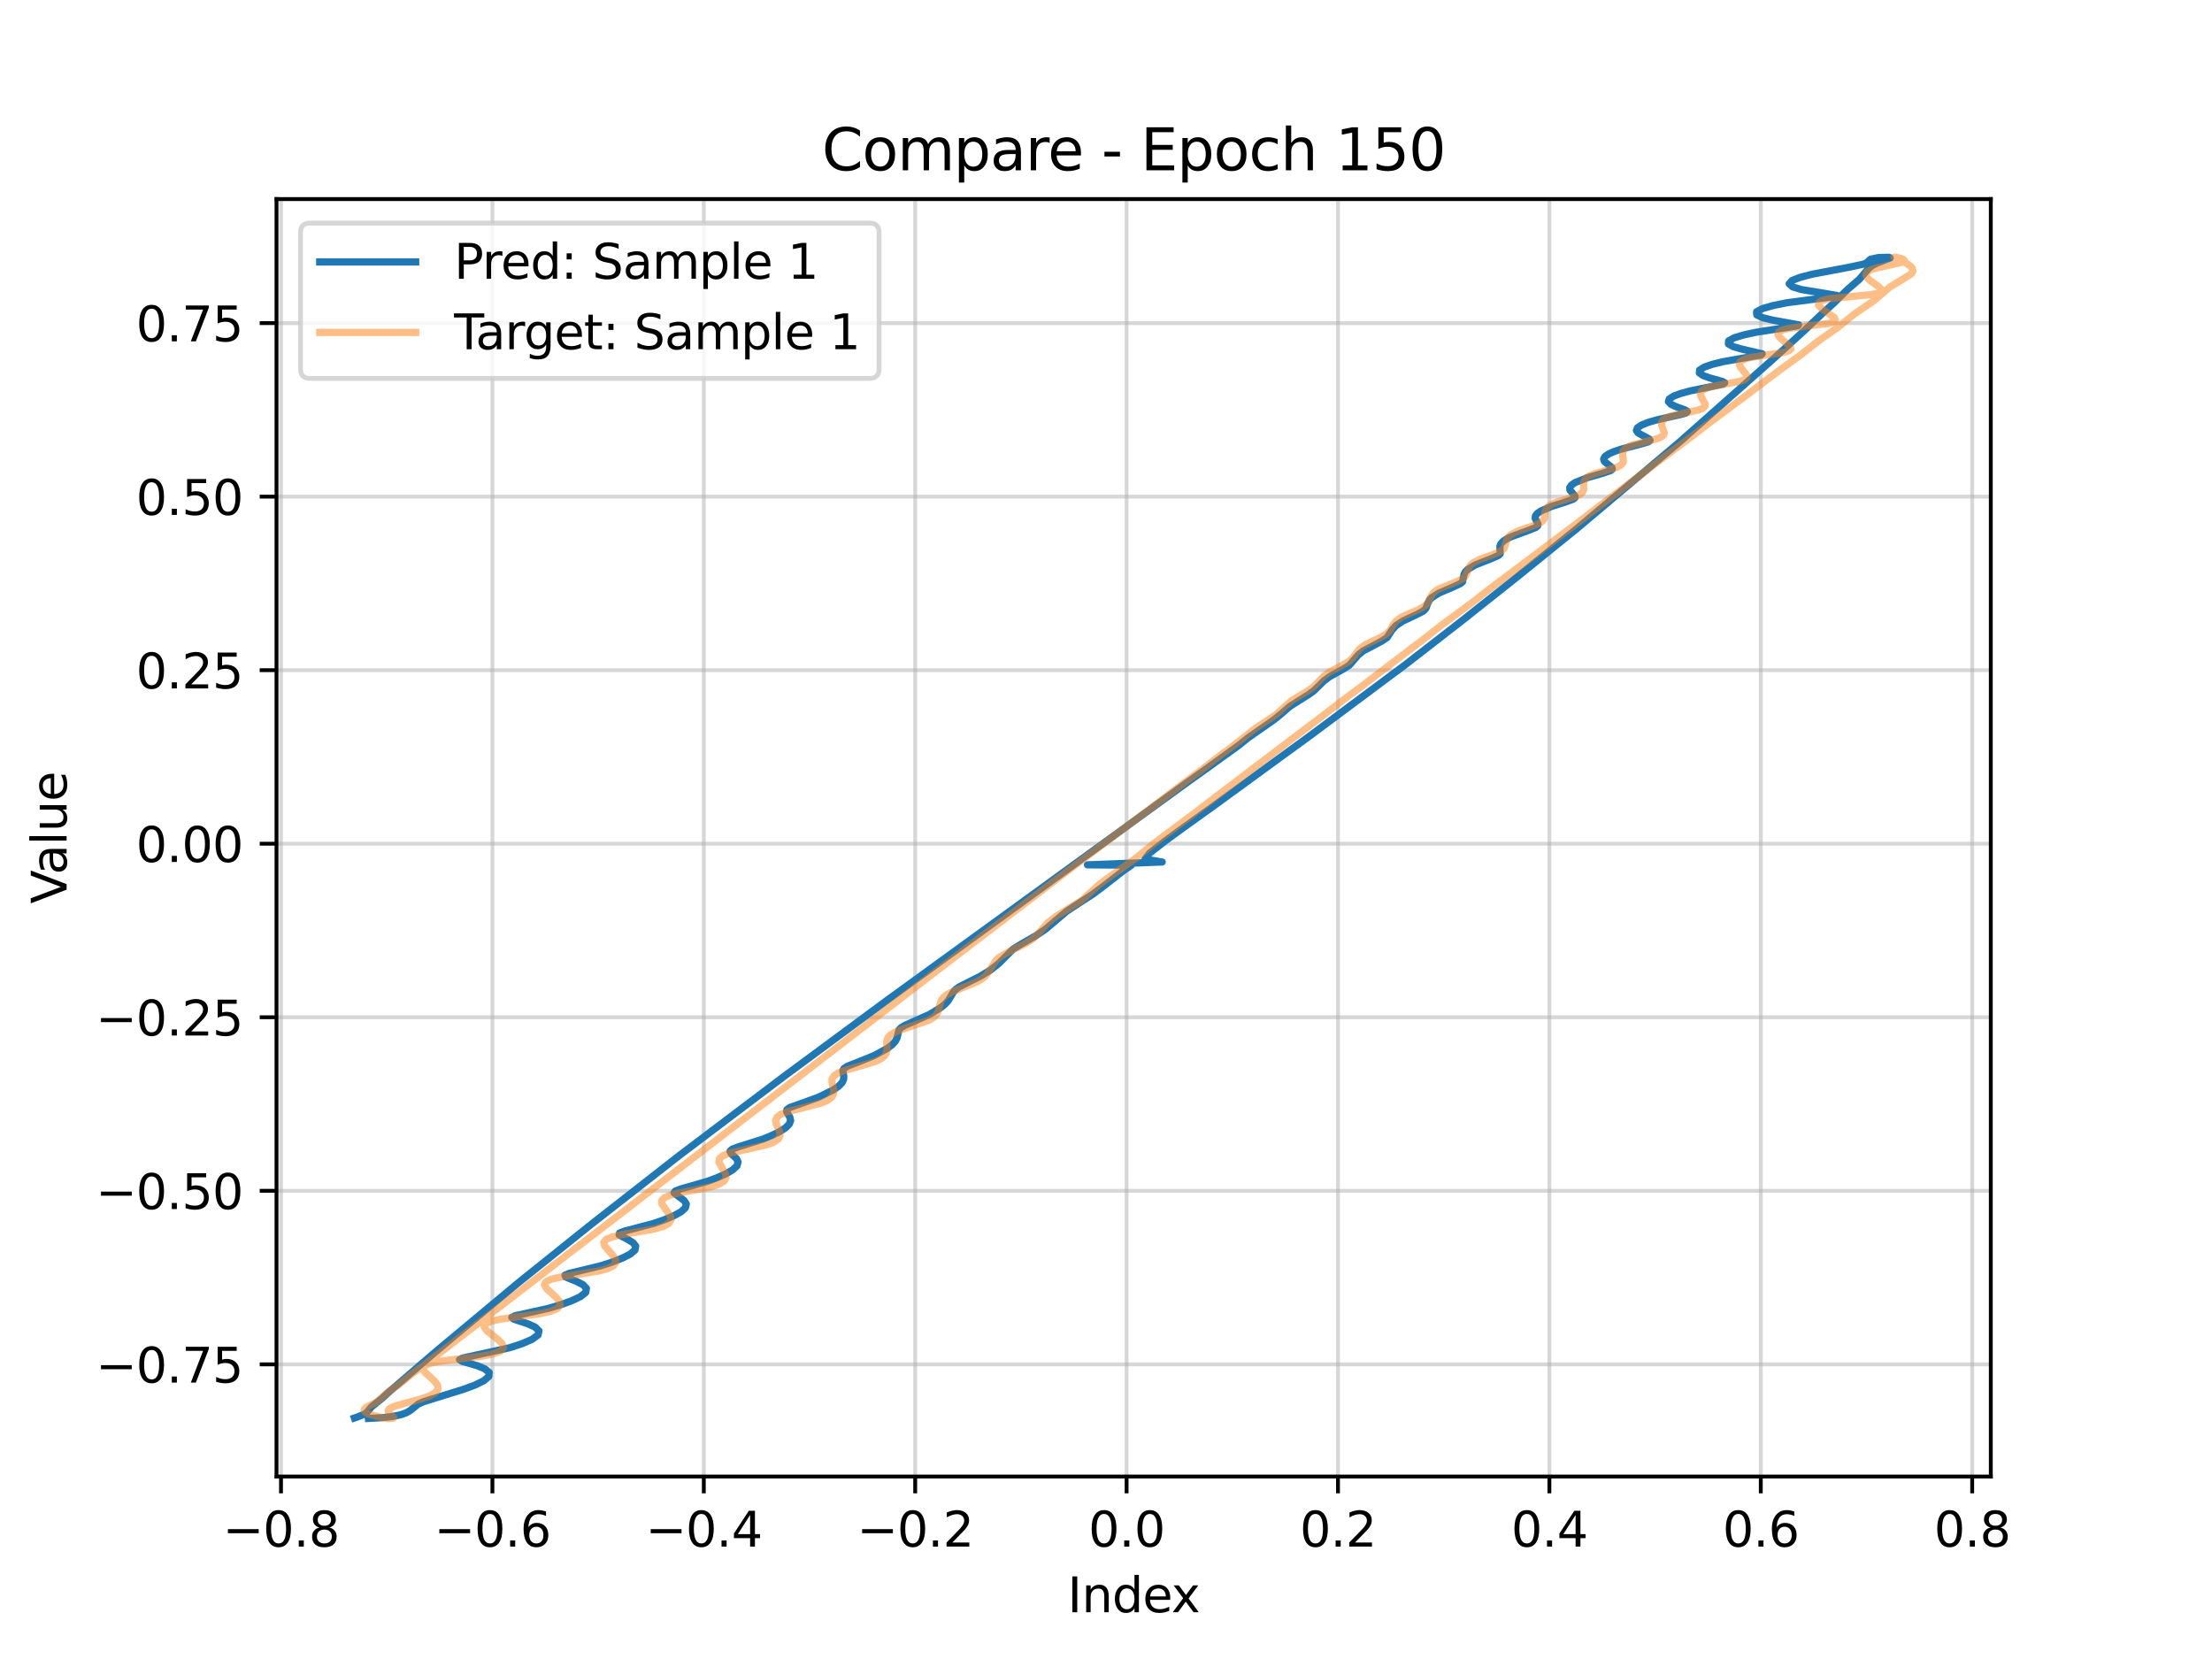 <?xml version="1.0" encoding="utf-8" standalone="no"?>
<!DOCTYPE svg PUBLIC "-//W3C//DTD SVG 1.1//EN"
  "http://www.w3.org/Graphics/SVG/1.1/DTD/svg11.dtd">
<svg xmlns:xlink="http://www.w3.org/1999/xlink" width="460.8pt" height="345.6pt" viewBox="0 0 460.8 345.6" xmlns="http://www.w3.org/2000/svg" version="1.1">
 <defs>
  <style type="text/css">*{stroke-linejoin: round; stroke-linecap: butt}</style>
 </defs>
 <g id="figure_1">
  <g id="patch_1">
   <path d="M 0 345.6 
L 460.8 345.6 
L 460.8 0 
L 0 0 
z
" style="fill: #ffffff"/>
  </g>
  <g id="axes_1">
   <g id="patch_2">
    <path d="M 57.6 307.584 
L 414.72 307.584 
L 414.72 41.472 
L 57.6 41.472 
z
" style="fill: #ffffff"/>
   </g>
   <g id="matplotlib.axis_1">
    <g id="xtick_1">
     <g id="line2d_1">
      <path d="M 58.538 307.584 
L 58.538 41.472 
" clip-path="url(#p804110a9e5)" style="fill: none; stroke: #b0b0b0; stroke-opacity: 0.5; stroke-width: 0.8; stroke-linecap: square"/>
     </g>
     <g id="line2d_2">
      <defs>
       <path id="m562da99d45" d="M 0 0 
L 0 3.5 
" style="stroke: #000000; stroke-width: 0.8"/>
      </defs>
      <g>
       <use xlink:href="#m562da99d45" x="58.538" y="307.584" style="stroke: #000000; stroke-width: 0.8"/>
      </g>
     </g>
     <g id="text_1">
      <!-- −0.8 -->
      <g transform="translate(46.396 322.182) scale(0.1 -0.1)">
       <defs>
        <path id="DejaVuSans-2212" d="M 678 2272 
L 4684 2272 
L 4684 1741 
L 678 1741 
L 678 2272 
z
" transform="scale(0.016)"/>
        <path id="DejaVuSans-30" d="M 2034 4250 
Q 1547 4250 1301 3770 
Q 1056 3291 1056 2328 
Q 1056 1369 1301 889 
Q 1547 409 2034 409 
Q 2525 409 2770 889 
Q 3016 1369 3016 2328 
Q 3016 3291 2770 3770 
Q 2525 4250 2034 4250 
z
M 2034 4750 
Q 2819 4750 3233 4129 
Q 3647 3509 3647 2328 
Q 3647 1150 3233 529 
Q 2819 -91 2034 -91 
Q 1250 -91 836 529 
Q 422 1150 422 2328 
Q 422 3509 836 4129 
Q 1250 4750 2034 4750 
z
" transform="scale(0.016)"/>
        <path id="DejaVuSans-2e" d="M 684 794 
L 1344 794 
L 1344 0 
L 684 0 
L 684 794 
z
" transform="scale(0.016)"/>
        <path id="DejaVuSans-38" d="M 2034 2216 
Q 1584 2216 1326 1975 
Q 1069 1734 1069 1313 
Q 1069 891 1326 650 
Q 1584 409 2034 409 
Q 2484 409 2743 651 
Q 3003 894 3003 1313 
Q 3003 1734 2745 1975 
Q 2488 2216 2034 2216 
z
M 1403 2484 
Q 997 2584 770 2862 
Q 544 3141 544 3541 
Q 544 4100 942 4425 
Q 1341 4750 2034 4750 
Q 2731 4750 3128 4425 
Q 3525 4100 3525 3541 
Q 3525 3141 3298 2862 
Q 3072 2584 2669 2484 
Q 3125 2378 3379 2068 
Q 3634 1759 3634 1313 
Q 3634 634 3220 271 
Q 2806 -91 2034 -91 
Q 1263 -91 848 271 
Q 434 634 434 1313 
Q 434 1759 690 2068 
Q 947 2378 1403 2484 
z
M 1172 3481 
Q 1172 3119 1398 2916 
Q 1625 2713 2034 2713 
Q 2441 2713 2670 2916 
Q 2900 3119 2900 3481 
Q 2900 3844 2670 4047 
Q 2441 4250 2034 4250 
Q 1625 4250 1398 4047 
Q 1172 3844 1172 3481 
z
" transform="scale(0.016)"/>
       </defs>
       <use xlink:href="#DejaVuSans-2212"/>
       <use xlink:href="#DejaVuSans-30" transform="translate(83.789 0)"/>
       <use xlink:href="#DejaVuSans-2e" transform="translate(147.412 0)"/>
       <use xlink:href="#DejaVuSans-38" transform="translate(179.199 0)"/>
      </g>
     </g>
    </g>
    <g id="xtick_2">
     <g id="line2d_3">
      <path d="M 102.576 307.584 
L 102.576 41.472 
" clip-path="url(#p804110a9e5)" style="fill: none; stroke: #b0b0b0; stroke-opacity: 0.5; stroke-width: 0.8; stroke-linecap: square"/>
     </g>
     <g id="line2d_4">
      <g>
       <use xlink:href="#m562da99d45" x="102.576" y="307.584" style="stroke: #000000; stroke-width: 0.8"/>
      </g>
     </g>
     <g id="text_2">
      <!-- −0.6 -->
      <g transform="translate(90.434 322.182) scale(0.1 -0.1)">
       <defs>
        <path id="DejaVuSans-36" d="M 2113 2584 
Q 1688 2584 1439 2293 
Q 1191 2003 1191 1497 
Q 1191 994 1439 701 
Q 1688 409 2113 409 
Q 2538 409 2786 701 
Q 3034 994 3034 1497 
Q 3034 2003 2786 2293 
Q 2538 2584 2113 2584 
z
M 3366 4563 
L 3366 3988 
Q 3128 4100 2886 4159 
Q 2644 4219 2406 4219 
Q 1781 4219 1451 3797 
Q 1122 3375 1075 2522 
Q 1259 2794 1537 2939 
Q 1816 3084 2150 3084 
Q 2853 3084 3261 2657 
Q 3669 2231 3669 1497 
Q 3669 778 3244 343 
Q 2819 -91 2113 -91 
Q 1303 -91 875 529 
Q 447 1150 447 2328 
Q 447 3434 972 4092 
Q 1497 4750 2381 4750 
Q 2619 4750 2861 4703 
Q 3103 4656 3366 4563 
z
" transform="scale(0.016)"/>
       </defs>
       <use xlink:href="#DejaVuSans-2212"/>
       <use xlink:href="#DejaVuSans-30" transform="translate(83.789 0)"/>
       <use xlink:href="#DejaVuSans-2e" transform="translate(147.412 0)"/>
       <use xlink:href="#DejaVuSans-36" transform="translate(179.199 0)"/>
      </g>
     </g>
    </g>
    <g id="xtick_3">
     <g id="line2d_5">
      <path d="M 146.614 307.584 
L 146.614 41.472 
" clip-path="url(#p804110a9e5)" style="fill: none; stroke: #b0b0b0; stroke-opacity: 0.5; stroke-width: 0.8; stroke-linecap: square"/>
     </g>
     <g id="line2d_6">
      <g>
       <use xlink:href="#m562da99d45" x="146.614" y="307.584" style="stroke: #000000; stroke-width: 0.8"/>
      </g>
     </g>
     <g id="text_3">
      <!-- −0.4 -->
      <g transform="translate(134.473 322.182) scale(0.1 -0.1)">
       <defs>
        <path id="DejaVuSans-34" d="M 2419 4116 
L 825 1625 
L 2419 1625 
L 2419 4116 
z
M 2253 4666 
L 3047 4666 
L 3047 1625 
L 3713 1625 
L 3713 1100 
L 3047 1100 
L 3047 0 
L 2419 0 
L 2419 1100 
L 313 1100 
L 313 1709 
L 2253 4666 
z
" transform="scale(0.016)"/>
       </defs>
       <use xlink:href="#DejaVuSans-2212"/>
       <use xlink:href="#DejaVuSans-30" transform="translate(83.789 0)"/>
       <use xlink:href="#DejaVuSans-2e" transform="translate(147.412 0)"/>
       <use xlink:href="#DejaVuSans-34" transform="translate(179.199 0)"/>
      </g>
     </g>
    </g>
    <g id="xtick_4">
     <g id="line2d_7">
      <path d="M 190.652 307.584 
L 190.652 41.472 
" clip-path="url(#p804110a9e5)" style="fill: none; stroke: #b0b0b0; stroke-opacity: 0.5; stroke-width: 0.8; stroke-linecap: square"/>
     </g>
     <g id="line2d_8">
      <g>
       <use xlink:href="#m562da99d45" x="190.652" y="307.584" style="stroke: #000000; stroke-width: 0.8"/>
      </g>
     </g>
     <g id="text_4">
      <!-- −0.2 -->
      <g transform="translate(178.511 322.182) scale(0.1 -0.1)">
       <defs>
        <path id="DejaVuSans-32" d="M 1228 531 
L 3431 531 
L 3431 0 
L 469 0 
L 469 531 
Q 828 903 1448 1529 
Q 2069 2156 2228 2338 
Q 2531 2678 2651 2914 
Q 2772 3150 2772 3378 
Q 2772 3750 2511 3984 
Q 2250 4219 1831 4219 
Q 1534 4219 1204 4116 
Q 875 4013 500 3803 
L 500 4441 
Q 881 4594 1212 4672 
Q 1544 4750 1819 4750 
Q 2544 4750 2975 4387 
Q 3406 4025 3406 3419 
Q 3406 3131 3298 2873 
Q 3191 2616 2906 2266 
Q 2828 2175 2409 1742 
Q 1991 1309 1228 531 
z
" transform="scale(0.016)"/>
       </defs>
       <use xlink:href="#DejaVuSans-2212"/>
       <use xlink:href="#DejaVuSans-30" transform="translate(83.789 0)"/>
       <use xlink:href="#DejaVuSans-2e" transform="translate(147.412 0)"/>
       <use xlink:href="#DejaVuSans-32" transform="translate(179.199 0)"/>
      </g>
     </g>
    </g>
    <g id="xtick_5">
     <g id="line2d_9">
      <path d="M 234.69 307.584 
L 234.69 41.472 
" clip-path="url(#p804110a9e5)" style="fill: none; stroke: #b0b0b0; stroke-opacity: 0.5; stroke-width: 0.8; stroke-linecap: square"/>
     </g>
     <g id="line2d_10">
      <g>
       <use xlink:href="#m562da99d45" x="234.69" y="307.584" style="stroke: #000000; stroke-width: 0.8"/>
      </g>
     </g>
     <g id="text_5">
      <!-- 0.0 -->
      <g transform="translate(226.739 322.182) scale(0.1 -0.1)">
       <use xlink:href="#DejaVuSans-30"/>
       <use xlink:href="#DejaVuSans-2e" transform="translate(63.623 0)"/>
       <use xlink:href="#DejaVuSans-30" transform="translate(95.41 0)"/>
      </g>
     </g>
    </g>
    <g id="xtick_6">
     <g id="line2d_11">
      <path d="M 278.728 307.584 
L 278.728 41.472 
" clip-path="url(#p804110a9e5)" style="fill: none; stroke: #b0b0b0; stroke-opacity: 0.5; stroke-width: 0.8; stroke-linecap: square"/>
     </g>
     <g id="line2d_12">
      <g>
       <use xlink:href="#m562da99d45" x="278.728" y="307.584" style="stroke: #000000; stroke-width: 0.8"/>
      </g>
     </g>
     <g id="text_6">
      <!-- 0.2 -->
      <g transform="translate(270.777 322.182) scale(0.1 -0.1)">
       <use xlink:href="#DejaVuSans-30"/>
       <use xlink:href="#DejaVuSans-2e" transform="translate(63.623 0)"/>
       <use xlink:href="#DejaVuSans-32" transform="translate(95.41 0)"/>
      </g>
     </g>
    </g>
    <g id="xtick_7">
     <g id="line2d_13">
      <path d="M 322.766 307.584 
L 322.766 41.472 
" clip-path="url(#p804110a9e5)" style="fill: none; stroke: #b0b0b0; stroke-opacity: 0.5; stroke-width: 0.8; stroke-linecap: square"/>
     </g>
     <g id="line2d_14">
      <g>
       <use xlink:href="#m562da99d45" x="322.766" y="307.584" style="stroke: #000000; stroke-width: 0.8"/>
      </g>
     </g>
     <g id="text_7">
      <!-- 0.4 -->
      <g transform="translate(314.815 322.182) scale(0.1 -0.1)">
       <use xlink:href="#DejaVuSans-30"/>
       <use xlink:href="#DejaVuSans-2e" transform="translate(63.623 0)"/>
       <use xlink:href="#DejaVuSans-34" transform="translate(95.41 0)"/>
      </g>
     </g>
    </g>
    <g id="xtick_8">
     <g id="line2d_15">
      <path d="M 366.805 307.584 
L 366.805 41.472 
" clip-path="url(#p804110a9e5)" style="fill: none; stroke: #b0b0b0; stroke-opacity: 0.5; stroke-width: 0.8; stroke-linecap: square"/>
     </g>
     <g id="line2d_16">
      <g>
       <use xlink:href="#m562da99d45" x="366.805" y="307.584" style="stroke: #000000; stroke-width: 0.8"/>
      </g>
     </g>
     <g id="text_8">
      <!-- 0.6 -->
      <g transform="translate(358.853 322.182) scale(0.1 -0.1)">
       <use xlink:href="#DejaVuSans-30"/>
       <use xlink:href="#DejaVuSans-2e" transform="translate(63.623 0)"/>
       <use xlink:href="#DejaVuSans-36" transform="translate(95.41 0)"/>
      </g>
     </g>
    </g>
    <g id="xtick_9">
     <g id="line2d_17">
      <path d="M 410.843 307.584 
L 410.843 41.472 
" clip-path="url(#p804110a9e5)" style="fill: none; stroke: #b0b0b0; stroke-opacity: 0.5; stroke-width: 0.8; stroke-linecap: square"/>
     </g>
     <g id="line2d_18">
      <g>
       <use xlink:href="#m562da99d45" x="410.843" y="307.584" style="stroke: #000000; stroke-width: 0.8"/>
      </g>
     </g>
     <g id="text_9">
      <!-- 0.8 -->
      <g transform="translate(402.891 322.182) scale(0.1 -0.1)">
       <use xlink:href="#DejaVuSans-30"/>
       <use xlink:href="#DejaVuSans-2e" transform="translate(63.623 0)"/>
       <use xlink:href="#DejaVuSans-38" transform="translate(95.41 0)"/>
      </g>
     </g>
    </g>
    <g id="text_10">
     <!-- Index -->
     <g transform="translate(222.394 335.861) scale(0.1 -0.1)">
      <defs>
       <path id="DejaVuSans-49" d="M 628 4666 
L 1259 4666 
L 1259 0 
L 628 0 
L 628 4666 
z
" transform="scale(0.016)"/>
       <path id="DejaVuSans-6e" d="M 3513 2113 
L 3513 0 
L 2938 0 
L 2938 2094 
Q 2938 2591 2744 2837 
Q 2550 3084 2163 3084 
Q 1697 3084 1428 2787 
Q 1159 2491 1159 1978 
L 1159 0 
L 581 0 
L 581 3500 
L 1159 3500 
L 1159 2956 
Q 1366 3272 1645 3428 
Q 1925 3584 2291 3584 
Q 2894 3584 3203 3211 
Q 3513 2838 3513 2113 
z
" transform="scale(0.016)"/>
       <path id="DejaVuSans-64" d="M 2906 2969 
L 2906 4863 
L 3481 4863 
L 3481 0 
L 2906 0 
L 2906 525 
Q 2725 213 2448 61 
Q 2172 -91 1784 -91 
Q 1150 -91 751 415 
Q 353 922 353 1747 
Q 353 2572 751 3078 
Q 1150 3584 1784 3584 
Q 2172 3584 2448 3432 
Q 2725 3281 2906 2969 
z
M 947 1747 
Q 947 1113 1208 752 
Q 1469 391 1925 391 
Q 2381 391 2643 752 
Q 2906 1113 2906 1747 
Q 2906 2381 2643 2742 
Q 2381 3103 1925 3103 
Q 1469 3103 1208 2742 
Q 947 2381 947 1747 
z
" transform="scale(0.016)"/>
       <path id="DejaVuSans-65" d="M 3597 1894 
L 3597 1613 
L 953 1613 
Q 991 1019 1311 708 
Q 1631 397 2203 397 
Q 2534 397 2845 478 
Q 3156 559 3463 722 
L 3463 178 
Q 3153 47 2828 -22 
Q 2503 -91 2169 -91 
Q 1331 -91 842 396 
Q 353 884 353 1716 
Q 353 2575 817 3079 
Q 1281 3584 2069 3584 
Q 2775 3584 3186 3129 
Q 3597 2675 3597 1894 
z
M 3022 2063 
Q 3016 2534 2758 2815 
Q 2500 3097 2075 3097 
Q 1594 3097 1305 2825 
Q 1016 2553 972 2059 
L 3022 2063 
z
" transform="scale(0.016)"/>
       <path id="DejaVuSans-78" d="M 3513 3500 
L 2247 1797 
L 3578 0 
L 2900 0 
L 1881 1375 
L 863 0 
L 184 0 
L 1544 1831 
L 300 3500 
L 978 3500 
L 1906 2253 
L 2834 3500 
L 3513 3500 
z
" transform="scale(0.016)"/>
      </defs>
      <use xlink:href="#DejaVuSans-49"/>
      <use xlink:href="#DejaVuSans-6e" transform="translate(29.492 0)"/>
      <use xlink:href="#DejaVuSans-64" transform="translate(92.871 0)"/>
      <use xlink:href="#DejaVuSans-65" transform="translate(156.348 0)"/>
      <use xlink:href="#DejaVuSans-78" transform="translate(216.121 0)"/>
     </g>
    </g>
   </g>
   <g id="matplotlib.axis_2">
    <g id="ytick_1">
     <g id="line2d_19">
      <path d="M 57.6 284.222 
L 414.72 284.222 
" clip-path="url(#p804110a9e5)" style="fill: none; stroke: #b0b0b0; stroke-opacity: 0.5; stroke-width: 0.8; stroke-linecap: square"/>
     </g>
     <g id="line2d_20">
      <defs>
       <path id="m35d27737d3" d="M 0 0 
L -3.5 0 
" style="stroke: #000000; stroke-width: 0.8"/>
      </defs>
      <g>
       <use xlink:href="#m35d27737d3" x="57.6" y="284.222" style="stroke: #000000; stroke-width: 0.8"/>
      </g>
     </g>
     <g id="text_11">
      <!-- −0.75 -->
      <g transform="translate(19.955 288.021) scale(0.1 -0.1)">
       <defs>
        <path id="DejaVuSans-37" d="M 525 4666 
L 3525 4666 
L 3525 4397 
L 1831 0 
L 1172 0 
L 2766 4134 
L 525 4134 
L 525 4666 
z
" transform="scale(0.016)"/>
        <path id="DejaVuSans-35" d="M 691 4666 
L 3169 4666 
L 3169 4134 
L 1269 4134 
L 1269 2991 
Q 1406 3038 1543 3061 
Q 1681 3084 1819 3084 
Q 2600 3084 3056 2656 
Q 3513 2228 3513 1497 
Q 3513 744 3044 326 
Q 2575 -91 1722 -91 
Q 1428 -91 1123 -41 
Q 819 9 494 109 
L 494 744 
Q 775 591 1075 516 
Q 1375 441 1709 441 
Q 2250 441 2565 725 
Q 2881 1009 2881 1497 
Q 2881 1984 2565 2268 
Q 2250 2553 1709 2553 
Q 1456 2553 1204 2497 
Q 953 2441 691 2322 
L 691 4666 
z
" transform="scale(0.016)"/>
       </defs>
       <use xlink:href="#DejaVuSans-2212"/>
       <use xlink:href="#DejaVuSans-30" transform="translate(83.789 0)"/>
       <use xlink:href="#DejaVuSans-2e" transform="translate(147.412 0)"/>
       <use xlink:href="#DejaVuSans-37" transform="translate(179.199 0)"/>
       <use xlink:href="#DejaVuSans-35" transform="translate(242.822 0)"/>
      </g>
     </g>
    </g>
    <g id="ytick_2">
     <g id="line2d_21">
      <path d="M 57.6 248.069 
L 414.72 248.069 
" clip-path="url(#p804110a9e5)" style="fill: none; stroke: #b0b0b0; stroke-opacity: 0.5; stroke-width: 0.8; stroke-linecap: square"/>
     </g>
     <g id="line2d_22">
      <g>
       <use xlink:href="#m35d27737d3" x="57.6" y="248.069" style="stroke: #000000; stroke-width: 0.8"/>
      </g>
     </g>
     <g id="text_12">
      <!-- −0.50 -->
      <g transform="translate(19.955 251.868) scale(0.1 -0.1)">
       <use xlink:href="#DejaVuSans-2212"/>
       <use xlink:href="#DejaVuSans-30" transform="translate(83.789 0)"/>
       <use xlink:href="#DejaVuSans-2e" transform="translate(147.412 0)"/>
       <use xlink:href="#DejaVuSans-35" transform="translate(179.199 0)"/>
       <use xlink:href="#DejaVuSans-30" transform="translate(242.822 0)"/>
      </g>
     </g>
    </g>
    <g id="ytick_3">
     <g id="line2d_23">
      <path d="M 57.6 211.917 
L 414.72 211.917 
" clip-path="url(#p804110a9e5)" style="fill: none; stroke: #b0b0b0; stroke-opacity: 0.5; stroke-width: 0.8; stroke-linecap: square"/>
     </g>
     <g id="line2d_24">
      <g>
       <use xlink:href="#m35d27737d3" x="57.6" y="211.917" style="stroke: #000000; stroke-width: 0.8"/>
      </g>
     </g>
     <g id="text_13">
      <!-- −0.25 -->
      <g transform="translate(19.955 215.716) scale(0.1 -0.1)">
       <use xlink:href="#DejaVuSans-2212"/>
       <use xlink:href="#DejaVuSans-30" transform="translate(83.789 0)"/>
       <use xlink:href="#DejaVuSans-2e" transform="translate(147.412 0)"/>
       <use xlink:href="#DejaVuSans-32" transform="translate(179.199 0)"/>
       <use xlink:href="#DejaVuSans-35" transform="translate(242.822 0)"/>
      </g>
     </g>
    </g>
    <g id="ytick_4">
     <g id="line2d_25">
      <path d="M 57.6 175.764 
L 414.72 175.764 
" clip-path="url(#p804110a9e5)" style="fill: none; stroke: #b0b0b0; stroke-opacity: 0.5; stroke-width: 0.8; stroke-linecap: square"/>
     </g>
     <g id="line2d_26">
      <g>
       <use xlink:href="#m35d27737d3" x="57.6" y="175.764" style="stroke: #000000; stroke-width: 0.8"/>
      </g>
     </g>
     <g id="text_14">
      <!-- 0.00 -->
      <g transform="translate(28.334 179.563) scale(0.1 -0.1)">
       <use xlink:href="#DejaVuSans-30"/>
       <use xlink:href="#DejaVuSans-2e" transform="translate(63.623 0)"/>
       <use xlink:href="#DejaVuSans-30" transform="translate(95.41 0)"/>
       <use xlink:href="#DejaVuSans-30" transform="translate(159.033 0)"/>
      </g>
     </g>
    </g>
    <g id="ytick_5">
     <g id="line2d_27">
      <path d="M 57.6 139.612 
L 414.72 139.612 
" clip-path="url(#p804110a9e5)" style="fill: none; stroke: #b0b0b0; stroke-opacity: 0.5; stroke-width: 0.8; stroke-linecap: square"/>
     </g>
     <g id="line2d_28">
      <g>
       <use xlink:href="#m35d27737d3" x="57.6" y="139.612" style="stroke: #000000; stroke-width: 0.8"/>
      </g>
     </g>
     <g id="text_15">
      <!-- 0.25 -->
      <g transform="translate(28.334 143.411) scale(0.1 -0.1)">
       <use xlink:href="#DejaVuSans-30"/>
       <use xlink:href="#DejaVuSans-2e" transform="translate(63.623 0)"/>
       <use xlink:href="#DejaVuSans-32" transform="translate(95.41 0)"/>
       <use xlink:href="#DejaVuSans-35" transform="translate(159.033 0)"/>
      </g>
     </g>
    </g>
    <g id="ytick_6">
     <g id="line2d_29">
      <path d="M 57.6 103.459 
L 414.72 103.459 
" clip-path="url(#p804110a9e5)" style="fill: none; stroke: #b0b0b0; stroke-opacity: 0.5; stroke-width: 0.8; stroke-linecap: square"/>
     </g>
     <g id="line2d_30">
      <g>
       <use xlink:href="#m35d27737d3" x="57.6" y="103.459" style="stroke: #000000; stroke-width: 0.8"/>
      </g>
     </g>
     <g id="text_16">
      <!-- 0.50 -->
      <g transform="translate(28.334 107.259) scale(0.1 -0.1)">
       <use xlink:href="#DejaVuSans-30"/>
       <use xlink:href="#DejaVuSans-2e" transform="translate(63.623 0)"/>
       <use xlink:href="#DejaVuSans-35" transform="translate(95.41 0)"/>
       <use xlink:href="#DejaVuSans-30" transform="translate(159.033 0)"/>
      </g>
     </g>
    </g>
    <g id="ytick_7">
     <g id="line2d_31">
      <path d="M 57.6 67.307 
L 414.72 67.307 
" clip-path="url(#p804110a9e5)" style="fill: none; stroke: #b0b0b0; stroke-opacity: 0.5; stroke-width: 0.8; stroke-linecap: square"/>
     </g>
     <g id="line2d_32">
      <g>
       <use xlink:href="#m35d27737d3" x="57.6" y="67.307" style="stroke: #000000; stroke-width: 0.8"/>
      </g>
     </g>
     <g id="text_17">
      <!-- 0.75 -->
      <g transform="translate(28.334 71.106) scale(0.1 -0.1)">
       <use xlink:href="#DejaVuSans-30"/>
       <use xlink:href="#DejaVuSans-2e" transform="translate(63.623 0)"/>
       <use xlink:href="#DejaVuSans-37" transform="translate(95.41 0)"/>
       <use xlink:href="#DejaVuSans-35" transform="translate(159.033 0)"/>
      </g>
     </g>
    </g>
    <g id="text_18">
     <!-- Value -->
     <g transform="translate(13.875 188.259) rotate(-90) scale(0.1 -0.1)">
      <defs>
       <path id="DejaVuSans-56" d="M 1831 0 
L 50 4666 
L 709 4666 
L 2188 738 
L 3669 4666 
L 4325 4666 
L 2547 0 
L 1831 0 
z
" transform="scale(0.016)"/>
       <path id="DejaVuSans-61" d="M 2194 1759 
Q 1497 1759 1228 1600 
Q 959 1441 959 1056 
Q 959 750 1161 570 
Q 1363 391 1709 391 
Q 2188 391 2477 730 
Q 2766 1069 2766 1631 
L 2766 1759 
L 2194 1759 
z
M 3341 1997 
L 3341 0 
L 2766 0 
L 2766 531 
Q 2569 213 2275 61 
Q 1981 -91 1556 -91 
Q 1019 -91 701 211 
Q 384 513 384 1019 
Q 384 1609 779 1909 
Q 1175 2209 1959 2209 
L 2766 2209 
L 2766 2266 
Q 2766 2663 2505 2880 
Q 2244 3097 1772 3097 
Q 1472 3097 1187 3025 
Q 903 2953 641 2809 
L 641 3341 
Q 956 3463 1253 3523 
Q 1550 3584 1831 3584 
Q 2591 3584 2966 3190 
Q 3341 2797 3341 1997 
z
" transform="scale(0.016)"/>
       <path id="DejaVuSans-6c" d="M 603 4863 
L 1178 4863 
L 1178 0 
L 603 0 
L 603 4863 
z
" transform="scale(0.016)"/>
       <path id="DejaVuSans-75" d="M 544 1381 
L 544 3500 
L 1119 3500 
L 1119 1403 
Q 1119 906 1312 657 
Q 1506 409 1894 409 
Q 2359 409 2629 706 
Q 2900 1003 2900 1516 
L 2900 3500 
L 3475 3500 
L 3475 0 
L 2900 0 
L 2900 538 
Q 2691 219 2414 64 
Q 2138 -91 1772 -91 
Q 1169 -91 856 284 
Q 544 659 544 1381 
z
M 1991 3584 
L 1991 3584 
z
" transform="scale(0.016)"/>
      </defs>
      <use xlink:href="#DejaVuSans-56"/>
      <use xlink:href="#DejaVuSans-61" transform="translate(60.658 0)"/>
      <use xlink:href="#DejaVuSans-6c" transform="translate(121.938 0)"/>
      <use xlink:href="#DejaVuSans-75" transform="translate(149.721 0)"/>
      <use xlink:href="#DejaVuSans-65" transform="translate(213.1 0)"/>
     </g>
    </g>
   </g>
   <g id="line2d_33">
    <path d="M 76.753 295.488 
L 79.869 295.31 
L 81.885 295.052 
L 83.509 294.706 
L 84.652 294.3 
L 85.41 293.86 
L 87.135 292.487 
L 88.248 291.999 
L 91.9 290.861 
L 96.638 289.391 
L 98.926 288.539 
L 100.766 287.644 
L 101.822 286.75 
L 101.903 285.905 
L 100.984 285.149 
L 99.442 284.511 
L 96.265 283.584 
L 95.721 283.239 
L 96.381 282.906 
L 106.192 280.754 
L 108.717 279.924 
L 110.814 279.024 
L 112.083 278.108 
L 112.273 277.234 
L 111.458 276.45 
L 109.991 275.785 
L 107.024 274.811 
L 106.604 274.44 
L 107.353 274.081 
L 114.146 272.576 
L 116.649 271.847 
L 118.981 271.019 
L 120.886 270.132 
L 122.01 269.238 
L 122.165 268.389 
L 121.449 267.63 
L 120.19 266.985 
L 117.832 266.021 
L 117.691 265.64 
L 118.597 265.263 
L 125.062 263.705 
L 127.376 262.971 
L 129.524 262.148 
L 131.259 261.275 
L 132.276 260.402 
L 132.429 259.577 
L 131.83 258.84 
L 130.782 258.21 
L 128.98 257.249 
L 129.067 256.856 
L 130.082 256.462 
L 136.179 254.859 
L 138.307 254.125 
L 140.273 253.312 
L 141.85 252.457 
L 142.783 251.607 
L 142.966 250.807 
L 142.509 250.089 
L 140.424 248.508 
L 140.7 248.102 
L 141.778 247.69 
L 147.474 246.051 
L 149.425 245.321 
L 151.219 244.521 
L 152.655 243.686 
L 153.525 242.861 
L 153.75 242.084 
L 153.439 241.386 
L 152.27 240.264 
L 152.076 239.813 
L 152.521 239.393 
L 153.648 238.962 
L 158.945 237.287 
L 160.717 236.562 
L 162.333 235.777 
L 163.625 234.966 
L 164.429 234.167 
L 164.701 233.416 
L 164.545 232.738 
L 163.875 231.627 
L 163.922 231.165 
L 164.515 230.726 
L 167.172 229.777 
L 170.494 228.566 
L 173.518 227.086 
L 174.672 226.303 
L 175.428 225.534 
L 175.762 224.81 
L 175.769 224.152 
L 175.572 223.048 
L 175.825 222.574 
L 176.524 222.117 
L 179.057 221.129 
L 182.049 219.908 
L 184.738 218.462 
L 185.765 217.708 
L 186.471 216.971 
L 186.854 216.278 
L 187.266 214.551 
L 187.734 214.065 
L 188.558 213.586 
L 193.659 211.306 
L 195.982 209.896 
L 196.869 209.178 
L 197.519 208.481 
L 198.279 207.216 
L 198.606 206.654 
L 199.072 206.128 
L 199.765 205.619 
L 201.8 204.572 
L 204.165 203.388 
L 206.356 202.06 
L 208.081 200.693 
L 211.043 197.714 
L 212.827 196.625 
L 215.94 194.832 
L 217.85 193.528 
L 220.136 191.595 
L 222.204 189.833 
L 224.805 188.124 
L 227.619 186.297 
L 230.158 184.395 
L 234.001 181.398 
L 235.698 180.235 
L 226.532 180.162 
L 242.111 179.57 
L 238.537 178.969 
L 239.455 177.745 
L 242.594 175.288 
L 246.65 172.327 
L 252.527 168.117 
L 259.878 162.757 
L 272.949 153.231 
L 292.726 138.492 
L 304.746 129.158 
L 315.725 120.449 
L 328.621 110.014 
L 349.824 92.129 
L 369.761 74.457 
L 373.471 71.051 
L 375.937 68.81 
L 379.505 65.416 
L 381.959 63.189 
L 384.81 60.365 
L 387.36 58.163 
L 388.313 57.04 
L 389.289 55.891 
L 390.013 55.333 
L 390.982 54.813 
L 393.761 53.734 
L 393.507 53.593 
L 391.317 53.645 
L 389.648 54.009 
L 389.126 54.496 
L 388.856 54.75 
L 388.238 55.016 
L 385.281 55.651 
L 377.49 57.126 
L 375.027 57.765 
L 373.306 58.442 
L 372.716 59.118 
L 373.417 59.753 
L 375.226 60.311 
L 380.152 61.12 
L 382.775 61.576 
L 382.304 61.752 
L 372.269 63.067 
L 369.428 63.638 
L 367.178 64.279 
L 365.93 64.949 
L 365.973 65.602 
L 367.25 66.196 
L 369.362 66.702 
L 374.672 67.662 
L 374.512 67.876 
L 371.15 68.387 
L 365.82 69.214 
L 363.278 69.763 
L 361.253 70.377 
L 360.103 71.017 
L 360.063 71.644 
L 361.085 72.218 
L 362.823 72.714 
L 367.095 73.705 
L 366.841 73.944 
L 363.71 74.5 
L 358.985 75.336 
L 356.781 75.871 
L 355.05 76.461 
L 354.069 77.073 
L 353.995 77.67 
L 354.767 78.222 
L 356.102 78.705 
L 358.762 79.447 
L 359.287 79.733 
L 358.984 79.998 
L 356.209 80.595 
L 352.098 81.431 
L 350.176 81.95 
L 348.652 82.516 
L 347.739 83.102 
L 347.564 83.677 
L 348.086 84.213 
L 349.085 84.69 
L 351.141 85.449 
L 351.522 85.752 
L 351.209 86.037 
L 350.219 86.331 
L 345.03 87.495 
L 343.315 88.001 
L 341.951 88.549 
L 341.112 89.114 
L 340.893 89.67 
L 341.251 90.191 
L 342.863 91.07 
L 343.528 91.427 
L 343.744 91.745 
L 343.378 92.046 
L 341.085 92.699 
L 337.842 93.533 
L 336.336 94.026 
L 335.128 94.556 
L 334.348 95.1 
L 334.066 95.637 
L 334.245 96.144 
L 335.335 97.021 
L 335.783 97.387 
L 335.883 97.72 
L 335.516 98.037 
L 333.483 98.709 
L 330.603 99.535 
L 328.124 100.527 
L 327.356 101.055 
L 327.002 101.577 
L 327.038 102.075 
L 327.77 102.949 
L 328.081 103.322 
L 328.105 103.663 
L 327.734 103.989 
L 325.857 104.671 
L 323.235 105.489 
L 320.967 106.457 
L 320.239 106.969 
L 319.856 107.477 
L 319.799 107.964 
L 320.226 108.829 
L 320.392 109.205 
L 320.32 109.552 
L 319.922 109.886 
L 318.187 110.579 
L 314.711 111.846 
L 313.761 112.33 
L 313.053 112.827 
L 312.624 113.322 
L 312.459 113.798 
L 312.511 115.396 
L 312.109 115.738 
L 310.507 116.441 
L 307.298 117.694 
L 305.698 118.655 
L 305.235 119.141 
L 304.997 119.612 
L 304.661 121.22 
L 304.231 121.571 
L 302.701 122.289 
L 299.771 123.54 
L 298.287 124.483 
L 297.817 124.959 
L 297.354 125.862 
L 297.071 126.667 
L 296.786 127.037 
L 296.327 127.397 
L 294.893 128.13 
L 292.246 129.373 
L 290.845 130.292 
L 290.004 131.208 
L 288.948 132.823 
L 287.842 133.555 
L 283.951 135.613 
L 282.867 136.518 
L 281.104 138.566 
L 279.933 139.316 
L 277.007 140.943 
L 275.809 141.823 
L 274.511 143.111 
L 273.681 143.91 
L 272.617 144.679 
L 268.72 147.135 
L 266.769 148.826 
L 265.28 150.013 
L 260.016 153.695 
L 257.997 155.307 
L 251.276 160.169 
L 247.358 162.963 
L 184.71 208.437 
L 163.323 224.235 
L 141.657 240.604 
L 122.871 255.28 
L 108.033 267.177 
L 90.879 281.484 
L 81.165 289.848 
L 79.556 291.32 
L 77.355 293.096 
L 76.433 294.22 
L 75.927 294.589 
L 74.408 295.204 
L 73.833 295.399 
L 73.833 295.399 
" clip-path="url(#p804110a9e5)" style="fill: none; stroke: #1f77b4; stroke-width: 1.5; stroke-linecap: square"/>
   </g>
   <g id="line2d_34">
    <path d="M 81.272 295.488 
L 81.868 295.459 
L 82.031 295.31 
L 81.389 294.706 
L 80.985 294.3 
L 80.86 293.86 
L 81.221 293.407 
L 82.17 292.951 
L 85.567 291.999 
L 87.568 291.465 
L 89.357 290.861 
L 90.649 290.17 
L 91.256 289.391 
L 91.148 288.539 
L 90.46 287.644 
L 88.559 285.905 
L 88.092 285.149 
L 88.373 284.511 
L 89.556 283.995 
L 91.611 283.584 
L 100.262 282.531 
L 102.659 282.063 
L 104.242 281.473 
L 104.877 280.754 
L 104.619 279.924 
L 103.704 279.024 
L 101.421 277.234 
L 100.862 276.45 
L 101.1 275.785 
L 102.253 275.245 
L 104.252 274.811 
L 112.457 273.678 
L 114.676 273.185 
L 116.127 272.576 
L 116.709 271.847 
L 116.492 271.019 
L 115.704 270.132 
L 113.807 268.389 
L 113.42 267.63 
L 113.763 266.985 
L 114.929 266.456 
L 116.845 266.021 
L 124.433 264.839 
L 126.449 264.327 
L 127.764 263.705 
L 128.297 262.971 
L 128.126 262.148 
L 127.469 261.275 
L 125.966 259.577 
L 125.765 258.84 
L 126.236 258.21 
L 127.447 257.687 
L 129.313 257.249 
L 136.35 256.019 
L 138.163 255.491 
L 139.327 254.859 
L 139.789 254.125 
L 139.634 253.312 
L 137.898 250.807 
L 137.858 250.089 
L 138.443 249.472 
L 139.697 248.953 
L 141.529 248.508 
L 148.135 247.23 
L 149.788 246.688 
L 150.835 246.051 
L 151.244 245.321 
L 151.111 244.521 
L 149.761 242.084 
L 149.865 241.386 
L 150.548 240.781 
L 151.83 240.264 
L 155.687 239.393 
L 159.711 238.484 
L 161.188 237.929 
L 162.118 237.287 
L 162.494 236.562 
L 162.42 235.777 
L 161.729 234.167 
L 161.588 233.416 
L 161.85 232.738 
L 162.618 232.144 
L 163.891 231.627 
L 167.475 230.726 
L 171.092 229.777 
L 172.418 229.21 
L 173.274 228.566 
L 173.665 227.851 
L 173.685 227.086 
L 173.321 225.534 
L 173.338 224.81 
L 173.712 224.152 
L 174.522 223.567 
L 175.762 223.048 
L 179.089 222.117 
L 182.353 221.129 
L 183.54 220.552 
L 184.313 219.908 
L 184.692 219.204 
L 184.775 218.462 
L 184.706 216.971 
L 184.905 216.278 
L 185.436 215.643 
L 186.348 215.071 
L 187.605 214.551 
L 193.489 212.547 
L 194.464 211.954 
L 195.104 211.306 
L 195.459 210.614 
L 196.03 208.481 
L 196.499 207.824 
L 197.246 207.216 
L 198.269 206.654 
L 200.858 205.619 
L 203.414 204.572 
L 204.428 204.001 
L 205.207 203.388 
L 205.773 202.737 
L 207.494 200.036 
L 208.205 199.411 
L 210.151 198.258 
L 213.525 196.625 
L 215.305 195.457 
L 216.562 194.186 
L 218.286 192.223 
L 219.867 190.989 
L 225.405 187.531 
L 227.451 185.663 
L 228.841 184.395 
L 230.441 183.163 
L 236.349 178.969 
L 240.927 175.288 
L 248.1 169.941 
L 252.858 166.309 
L 258.318 162.16 
L 270.084 153.231 
L 274.056 150.255 
L 279.416 146.136 
L 284.153 142.598 
L 291.825 136.744 
L 296.475 133.229 
L 300.182 130.313 
L 306.476 125.67 
L 310.222 122.757 
L 319.506 115.8 
L 324.874 111.747 
L 328.737 108.852 
L 333.249 105.368 
L 337.848 101.911 
L 347.7 94.419 
L 352.331 90.978 
L 356.051 88.11 
L 360.673 84.691 
L 364.487 81.835 
L 368.247 78.991 
L 371.265 76.719 
L 375.183 73.888 
L 378.774 71.051 
L 382.787 68.246 
L 386.294 65.416 
L 390.383 62.627 
L 393.685 59.809 
L 398.193 57.04 
L 398.487 56.466 
L 398.365 55.891 
L 397.852 55.333 
L 397.053 54.813 
L 394.554 53.593 
L 394.757 53.568 
L 395.912 53.8 
L 396.466 54.009 
L 396.71 54.247 
L 396.484 54.496 
L 395.727 54.75 
L 389.991 56.062 
L 389.047 56.554 
L 388.679 57.126 
L 388.899 57.765 
L 389.589 58.442 
L 391.403 59.753 
L 391.94 60.311 
L 391.895 60.769 
L 391.138 61.12 
L 389.675 61.379 
L 380.984 62.226 
L 379.554 62.593 
L 378.845 63.067 
L 378.863 63.638 
L 379.476 64.279 
L 382.163 66.196 
L 382.354 66.702 
L 381.86 67.107 
L 380.666 67.419 
L 376.773 67.876 
L 372.689 68.387 
L 371.275 68.753 
L 370.507 69.214 
L 370.4 69.763 
L 370.836 70.377 
L 372.967 72.218 
L 373.073 72.714 
L 372.588 73.119 
L 371.504 73.442 
L 368.073 73.944 
L 364.503 74.5 
L 363.244 74.876 
L 362.514 75.336 
L 362.318 75.871 
L 362.559 76.461 
L 363.928 78.222 
L 363.899 78.705 
L 363.398 79.111 
L 362.416 79.447 
L 359.426 79.998 
L 356.303 80.595 
L 355.163 80.978 
L 354.459 81.431 
L 354.203 81.95 
L 354.317 82.516 
L 355.241 84.213 
L 355.139 84.69 
L 354.628 85.1 
L 353.7 85.449 
L 350.951 86.037 
L 348.107 86.661 
L 347.064 87.047 
L 346.403 87.495 
L 346.128 88.001 
L 346.166 88.549 
L 346.707 90.191 
L 346.519 90.66 
L 345.986 91.07 
L 345.107 91.427 
L 342.627 92.046 
L 340.083 92.699 
L 339.117 93.089 
L 338.459 93.533 
L 338.113 94.026 
L 338.025 94.556 
L 338.182 96.144 
L 337.964 96.608 
L 337.47 97.021 
L 336.686 97.387 
L 334.468 98.037 
L 332.104 98.709 
L 331.158 99.098 
L 330.473 99.535 
L 330.068 100.015 
L 329.904 100.527 
L 329.892 102.075 
L 329.667 102.535 
L 329.193 102.949 
L 328.453 103.322 
L 326.367 103.989 
L 324.131 104.671 
L 323.224 105.06 
L 322.55 105.489 
L 322.125 105.959 
L 321.913 106.457 
L 321.703 107.964 
L 321.448 108.416 
L 320.984 108.829 
L 320.294 109.205 
L 318.386 109.886 
L 316.306 110.579 
L 314.734 111.389 
L 314.254 111.846 
L 313.964 112.33 
L 313.322 114.247 
L 312.888 114.661 
L 312.251 115.041 
L 310.461 115.738 
L 308.448 116.441 
L 306.869 117.244 
L 306.365 117.694 
L 306.044 118.168 
L 305.265 120.057 
L 304.816 120.473 
L 303.378 121.22 
L 299.734 122.678 
L 299.061 123.095 
L 298.558 123.54 
L 297.96 124.483 
L 297.524 125.421 
L 297.201 125.862 
L 296.744 126.277 
L 295.392 127.037 
L 292.016 128.521 
L 290.837 129.373 
L 290.158 130.292 
L 289.645 131.208 
L 288.847 132.056 
L 287.544 132.823 
L 284.361 134.323 
L 283.24 135.167 
L 282.53 136.066 
L 281.9 136.96 
L 280.979 137.796 
L 279.654 138.566 
L 276.75 140.1 
L 275.696 140.943 
L 273.616 143.111 
L 272.461 143.91 
L 269.196 145.865 
L 267.722 147.135 
L 265.878 148.826 
L 264.093 150.013 
L 261.696 151.602 
L 256.469 155.701 
L 254.258 157.303 
L 250.058 160.567 
L 246.312 163.369 
L 242.598 166.19 
L 238.383 169.382 
L 223.571 180.528 
L 207.487 192.788 
L 195.685 201.806 
L 119.31 260.505 
L 108.269 269.023 
L 89.697 283.31 
L 87.803 284.767 
L 85.801 286.218 
L 83.119 288.407 
L 80.993 289.848 
L 78.528 292.035 
L 76.426 293.096 
L 75.969 293.464 
L 75.844 293.841 
L 76.132 294.22 
L 76.838 294.589 
L 79.101 295.204 
L 80.299 295.399 
L 80.299 295.399 
" clip-path="url(#p804110a9e5)" style="fill: none; stroke: #ff7f0e; stroke-opacity: 0.5; stroke-width: 1.5; stroke-linecap: square"/>
   </g>
   <g id="patch_3">
    <path d="M 57.6 307.584 
L 57.6 41.472 
" style="fill: none; stroke: #000000; stroke-width: 0.8; stroke-linejoin: miter; stroke-linecap: square"/>
   </g>
   <g id="patch_4">
    <path d="M 414.72 307.584 
L 414.72 41.472 
" style="fill: none; stroke: #000000; stroke-width: 0.8; stroke-linejoin: miter; stroke-linecap: square"/>
   </g>
   <g id="patch_5">
    <path d="M 57.6 307.584 
L 414.72 307.584 
" style="fill: none; stroke: #000000; stroke-width: 0.8; stroke-linejoin: miter; stroke-linecap: square"/>
   </g>
   <g id="patch_6">
    <path d="M 57.6 41.472 
L 414.72 41.472 
" style="fill: none; stroke: #000000; stroke-width: 0.8; stroke-linejoin: miter; stroke-linecap: square"/>
   </g>
   <g id="text_19">
    <!-- Compare - Epoch 150 -->
    <g transform="translate(171.234 35.472) scale(0.12 -0.12)">
     <defs>
      <path id="DejaVuSans-43" d="M 4122 4306 
L 4122 3641 
Q 3803 3938 3442 4084 
Q 3081 4231 2675 4231 
Q 1875 4231 1450 3742 
Q 1025 3253 1025 2328 
Q 1025 1406 1450 917 
Q 1875 428 2675 428 
Q 3081 428 3442 575 
Q 3803 722 4122 1019 
L 4122 359 
Q 3791 134 3420 21 
Q 3050 -91 2638 -91 
Q 1578 -91 968 557 
Q 359 1206 359 2328 
Q 359 3453 968 4101 
Q 1578 4750 2638 4750 
Q 3056 4750 3426 4639 
Q 3797 4528 4122 4306 
z
" transform="scale(0.016)"/>
      <path id="DejaVuSans-6f" d="M 1959 3097 
Q 1497 3097 1228 2736 
Q 959 2375 959 1747 
Q 959 1119 1226 758 
Q 1494 397 1959 397 
Q 2419 397 2687 759 
Q 2956 1122 2956 1747 
Q 2956 2369 2687 2733 
Q 2419 3097 1959 3097 
z
M 1959 3584 
Q 2709 3584 3137 3096 
Q 3566 2609 3566 1747 
Q 3566 888 3137 398 
Q 2709 -91 1959 -91 
Q 1206 -91 779 398 
Q 353 888 353 1747 
Q 353 2609 779 3096 
Q 1206 3584 1959 3584 
z
" transform="scale(0.016)"/>
      <path id="DejaVuSans-6d" d="M 3328 2828 
Q 3544 3216 3844 3400 
Q 4144 3584 4550 3584 
Q 5097 3584 5394 3201 
Q 5691 2819 5691 2113 
L 5691 0 
L 5113 0 
L 5113 2094 
Q 5113 2597 4934 2840 
Q 4756 3084 4391 3084 
Q 3944 3084 3684 2787 
Q 3425 2491 3425 1978 
L 3425 0 
L 2847 0 
L 2847 2094 
Q 2847 2600 2669 2842 
Q 2491 3084 2119 3084 
Q 1678 3084 1418 2786 
Q 1159 2488 1159 1978 
L 1159 0 
L 581 0 
L 581 3500 
L 1159 3500 
L 1159 2956 
Q 1356 3278 1631 3431 
Q 1906 3584 2284 3584 
Q 2666 3584 2933 3390 
Q 3200 3197 3328 2828 
z
" transform="scale(0.016)"/>
      <path id="DejaVuSans-70" d="M 1159 525 
L 1159 -1331 
L 581 -1331 
L 581 3500 
L 1159 3500 
L 1159 2969 
Q 1341 3281 1617 3432 
Q 1894 3584 2278 3584 
Q 2916 3584 3314 3078 
Q 3713 2572 3713 1747 
Q 3713 922 3314 415 
Q 2916 -91 2278 -91 
Q 1894 -91 1617 61 
Q 1341 213 1159 525 
z
M 3116 1747 
Q 3116 2381 2855 2742 
Q 2594 3103 2138 3103 
Q 1681 3103 1420 2742 
Q 1159 2381 1159 1747 
Q 1159 1113 1420 752 
Q 1681 391 2138 391 
Q 2594 391 2855 752 
Q 3116 1113 3116 1747 
z
" transform="scale(0.016)"/>
      <path id="DejaVuSans-72" d="M 2631 2963 
Q 2534 3019 2420 3045 
Q 2306 3072 2169 3072 
Q 1681 3072 1420 2755 
Q 1159 2438 1159 1844 
L 1159 0 
L 581 0 
L 581 3500 
L 1159 3500 
L 1159 2956 
Q 1341 3275 1631 3429 
Q 1922 3584 2338 3584 
Q 2397 3584 2469 3576 
Q 2541 3569 2628 3553 
L 2631 2963 
z
" transform="scale(0.016)"/>
      <path id="DejaVuSans-20" transform="scale(0.016)"/>
      <path id="DejaVuSans-2d" d="M 313 2009 
L 1997 2009 
L 1997 1497 
L 313 1497 
L 313 2009 
z
" transform="scale(0.016)"/>
      <path id="DejaVuSans-45" d="M 628 4666 
L 3578 4666 
L 3578 4134 
L 1259 4134 
L 1259 2753 
L 3481 2753 
L 3481 2222 
L 1259 2222 
L 1259 531 
L 3634 531 
L 3634 0 
L 628 0 
L 628 4666 
z
" transform="scale(0.016)"/>
      <path id="DejaVuSans-63" d="M 3122 3366 
L 3122 2828 
Q 2878 2963 2633 3030 
Q 2388 3097 2138 3097 
Q 1578 3097 1268 2742 
Q 959 2388 959 1747 
Q 959 1106 1268 751 
Q 1578 397 2138 397 
Q 2388 397 2633 464 
Q 2878 531 3122 666 
L 3122 134 
Q 2881 22 2623 -34 
Q 2366 -91 2075 -91 
Q 1284 -91 818 406 
Q 353 903 353 1747 
Q 353 2603 823 3093 
Q 1294 3584 2113 3584 
Q 2378 3584 2631 3529 
Q 2884 3475 3122 3366 
z
" transform="scale(0.016)"/>
      <path id="DejaVuSans-68" d="M 3513 2113 
L 3513 0 
L 2938 0 
L 2938 2094 
Q 2938 2591 2744 2837 
Q 2550 3084 2163 3084 
Q 1697 3084 1428 2787 
Q 1159 2491 1159 1978 
L 1159 0 
L 581 0 
L 581 4863 
L 1159 4863 
L 1159 2956 
Q 1366 3272 1645 3428 
Q 1925 3584 2291 3584 
Q 2894 3584 3203 3211 
Q 3513 2838 3513 2113 
z
" transform="scale(0.016)"/>
      <path id="DejaVuSans-31" d="M 794 531 
L 1825 531 
L 1825 4091 
L 703 3866 
L 703 4441 
L 1819 4666 
L 2450 4666 
L 2450 531 
L 3481 531 
L 3481 0 
L 794 0 
L 794 531 
z
" transform="scale(0.016)"/>
     </defs>
     <use xlink:href="#DejaVuSans-43"/>
     <use xlink:href="#DejaVuSans-6f" transform="translate(69.824 0)"/>
     <use xlink:href="#DejaVuSans-6d" transform="translate(131.006 0)"/>
     <use xlink:href="#DejaVuSans-70" transform="translate(228.418 0)"/>
     <use xlink:href="#DejaVuSans-61" transform="translate(291.895 0)"/>
     <use xlink:href="#DejaVuSans-72" transform="translate(353.174 0)"/>
     <use xlink:href="#DejaVuSans-65" transform="translate(392.037 0)"/>
     <use xlink:href="#DejaVuSans-20" transform="translate(453.561 0)"/>
     <use xlink:href="#DejaVuSans-2d" transform="translate(485.348 0)"/>
     <use xlink:href="#DejaVuSans-20" transform="translate(521.432 0)"/>
     <use xlink:href="#DejaVuSans-45" transform="translate(553.219 0)"/>
     <use xlink:href="#DejaVuSans-70" transform="translate(616.402 0)"/>
     <use xlink:href="#DejaVuSans-6f" transform="translate(679.879 0)"/>
     <use xlink:href="#DejaVuSans-63" transform="translate(741.061 0)"/>
     <use xlink:href="#DejaVuSans-68" transform="translate(796.041 0)"/>
     <use xlink:href="#DejaVuSans-20" transform="translate(859.42 0)"/>
     <use xlink:href="#DejaVuSans-31" transform="translate(891.207 0)"/>
     <use xlink:href="#DejaVuSans-35" transform="translate(954.83 0)"/>
     <use xlink:href="#DejaVuSans-30" transform="translate(1018.453 0)"/>
    </g>
   </g>
   <g id="legend_1">
    <g id="patch_7">
     <path d="M 64.6 78.828 
L 181.128 78.828 
Q 183.128 78.828 183.128 76.828 
L 183.128 48.472 
Q 183.128 46.472 181.128 46.472 
L 64.6 46.472 
Q 62.6 46.472 62.6 48.472 
L 62.6 76.828 
Q 62.6 78.828 64.6 78.828 
z
" style="fill: #ffffff; opacity: 0.8; stroke: #cccccc; stroke-linejoin: miter"/>
    </g>
    <g id="line2d_35">
     <path d="M 66.6 54.57 
L 76.6 54.57 
L 86.6 54.57 
" style="fill: none; stroke: #1f77b4; stroke-width: 1.5; stroke-linecap: square"/>
    </g>
    <g id="text_20">
     <!-- Pred: Sample 1 -->
     <g transform="translate(94.6 58.07) scale(0.1 -0.1)">
      <defs>
       <path id="DejaVuSans-50" d="M 1259 4147 
L 1259 2394 
L 2053 2394 
Q 2494 2394 2734 2622 
Q 2975 2850 2975 3272 
Q 2975 3691 2734 3919 
Q 2494 4147 2053 4147 
L 1259 4147 
z
M 628 4666 
L 2053 4666 
Q 2838 4666 3239 4311 
Q 3641 3956 3641 3272 
Q 3641 2581 3239 2228 
Q 2838 1875 2053 1875 
L 1259 1875 
L 1259 0 
L 628 0 
L 628 4666 
z
" transform="scale(0.016)"/>
       <path id="DejaVuSans-3a" d="M 750 794 
L 1409 794 
L 1409 0 
L 750 0 
L 750 794 
z
M 750 3309 
L 1409 3309 
L 1409 2516 
L 750 2516 
L 750 3309 
z
" transform="scale(0.016)"/>
       <path id="DejaVuSans-53" d="M 3425 4513 
L 3425 3897 
Q 3066 4069 2747 4153 
Q 2428 4238 2131 4238 
Q 1616 4238 1336 4038 
Q 1056 3838 1056 3469 
Q 1056 3159 1242 3001 
Q 1428 2844 1947 2747 
L 2328 2669 
Q 3034 2534 3370 2195 
Q 3706 1856 3706 1288 
Q 3706 609 3251 259 
Q 2797 -91 1919 -91 
Q 1588 -91 1214 -16 
Q 841 59 441 206 
L 441 856 
Q 825 641 1194 531 
Q 1563 422 1919 422 
Q 2459 422 2753 634 
Q 3047 847 3047 1241 
Q 3047 1584 2836 1778 
Q 2625 1972 2144 2069 
L 1759 2144 
Q 1053 2284 737 2584 
Q 422 2884 422 3419 
Q 422 4038 858 4394 
Q 1294 4750 2059 4750 
Q 2388 4750 2728 4690 
Q 3069 4631 3425 4513 
z
" transform="scale(0.016)"/>
      </defs>
      <use xlink:href="#DejaVuSans-50"/>
      <use xlink:href="#DejaVuSans-72" transform="translate(58.553 0)"/>
      <use xlink:href="#DejaVuSans-65" transform="translate(97.416 0)"/>
      <use xlink:href="#DejaVuSans-64" transform="translate(158.939 0)"/>
      <use xlink:href="#DejaVuSans-3a" transform="translate(222.416 0)"/>
      <use xlink:href="#DejaVuSans-20" transform="translate(256.107 0)"/>
      <use xlink:href="#DejaVuSans-53" transform="translate(287.895 0)"/>
      <use xlink:href="#DejaVuSans-61" transform="translate(351.371 0)"/>
      <use xlink:href="#DejaVuSans-6d" transform="translate(412.65 0)"/>
      <use xlink:href="#DejaVuSans-70" transform="translate(510.062 0)"/>
      <use xlink:href="#DejaVuSans-6c" transform="translate(573.539 0)"/>
      <use xlink:href="#DejaVuSans-65" transform="translate(601.322 0)"/>
      <use xlink:href="#DejaVuSans-20" transform="translate(662.846 0)"/>
      <use xlink:href="#DejaVuSans-31" transform="translate(694.633 0)"/>
     </g>
    </g>
    <g id="line2d_36">
     <path d="M 66.6 69.249 
L 76.6 69.249 
L 86.6 69.249 
" style="fill: none; stroke: #ff7f0e; stroke-opacity: 0.5; stroke-width: 1.5; stroke-linecap: square"/>
    </g>
    <g id="text_21">
     <!-- Target: Sample 1 -->
     <g transform="translate(94.6 72.749) scale(0.1 -0.1)">
      <defs>
       <path id="DejaVuSans-54" d="M -19 4666 
L 3928 4666 
L 3928 4134 
L 2272 4134 
L 2272 0 
L 1638 0 
L 1638 4134 
L -19 4134 
L -19 4666 
z
" transform="scale(0.016)"/>
       <path id="DejaVuSans-67" d="M 2906 1791 
Q 2906 2416 2648 2759 
Q 2391 3103 1925 3103 
Q 1463 3103 1205 2759 
Q 947 2416 947 1791 
Q 947 1169 1205 825 
Q 1463 481 1925 481 
Q 2391 481 2648 825 
Q 2906 1169 2906 1791 
z
M 3481 434 
Q 3481 -459 3084 -895 
Q 2688 -1331 1869 -1331 
Q 1566 -1331 1297 -1286 
Q 1028 -1241 775 -1147 
L 775 -588 
Q 1028 -725 1275 -790 
Q 1522 -856 1778 -856 
Q 2344 -856 2625 -561 
Q 2906 -266 2906 331 
L 2906 616 
Q 2728 306 2450 153 
Q 2172 0 1784 0 
Q 1141 0 747 490 
Q 353 981 353 1791 
Q 353 2603 747 3093 
Q 1141 3584 1784 3584 
Q 2172 3584 2450 3431 
Q 2728 3278 2906 2969 
L 2906 3500 
L 3481 3500 
L 3481 434 
z
" transform="scale(0.016)"/>
       <path id="DejaVuSans-74" d="M 1172 4494 
L 1172 3500 
L 2356 3500 
L 2356 3053 
L 1172 3053 
L 1172 1153 
Q 1172 725 1289 603 
Q 1406 481 1766 481 
L 2356 481 
L 2356 0 
L 1766 0 
Q 1100 0 847 248 
Q 594 497 594 1153 
L 594 3053 
L 172 3053 
L 172 3500 
L 594 3500 
L 594 4494 
L 1172 4494 
z
" transform="scale(0.016)"/>
      </defs>
      <use xlink:href="#DejaVuSans-54"/>
      <use xlink:href="#DejaVuSans-61" transform="translate(44.584 0)"/>
      <use xlink:href="#DejaVuSans-72" transform="translate(105.863 0)"/>
      <use xlink:href="#DejaVuSans-67" transform="translate(145.227 0)"/>
      <use xlink:href="#DejaVuSans-65" transform="translate(208.703 0)"/>
      <use xlink:href="#DejaVuSans-74" transform="translate(270.227 0)"/>
      <use xlink:href="#DejaVuSans-3a" transform="translate(309.436 0)"/>
      <use xlink:href="#DejaVuSans-20" transform="translate(343.127 0)"/>
      <use xlink:href="#DejaVuSans-53" transform="translate(374.914 0)"/>
      <use xlink:href="#DejaVuSans-61" transform="translate(438.391 0)"/>
      <use xlink:href="#DejaVuSans-6d" transform="translate(499.67 0)"/>
      <use xlink:href="#DejaVuSans-70" transform="translate(597.082 0)"/>
      <use xlink:href="#DejaVuSans-6c" transform="translate(660.559 0)"/>
      <use xlink:href="#DejaVuSans-65" transform="translate(688.342 0)"/>
      <use xlink:href="#DejaVuSans-20" transform="translate(749.865 0)"/>
      <use xlink:href="#DejaVuSans-31" transform="translate(781.652 0)"/>
     </g>
    </g>
   </g>
  </g>
 </g>
 <defs>
  <clipPath id="p804110a9e5">
   <rect x="57.6" y="41.472" width="357.12" height="266.112"/>
  </clipPath>
 </defs>
</svg>
